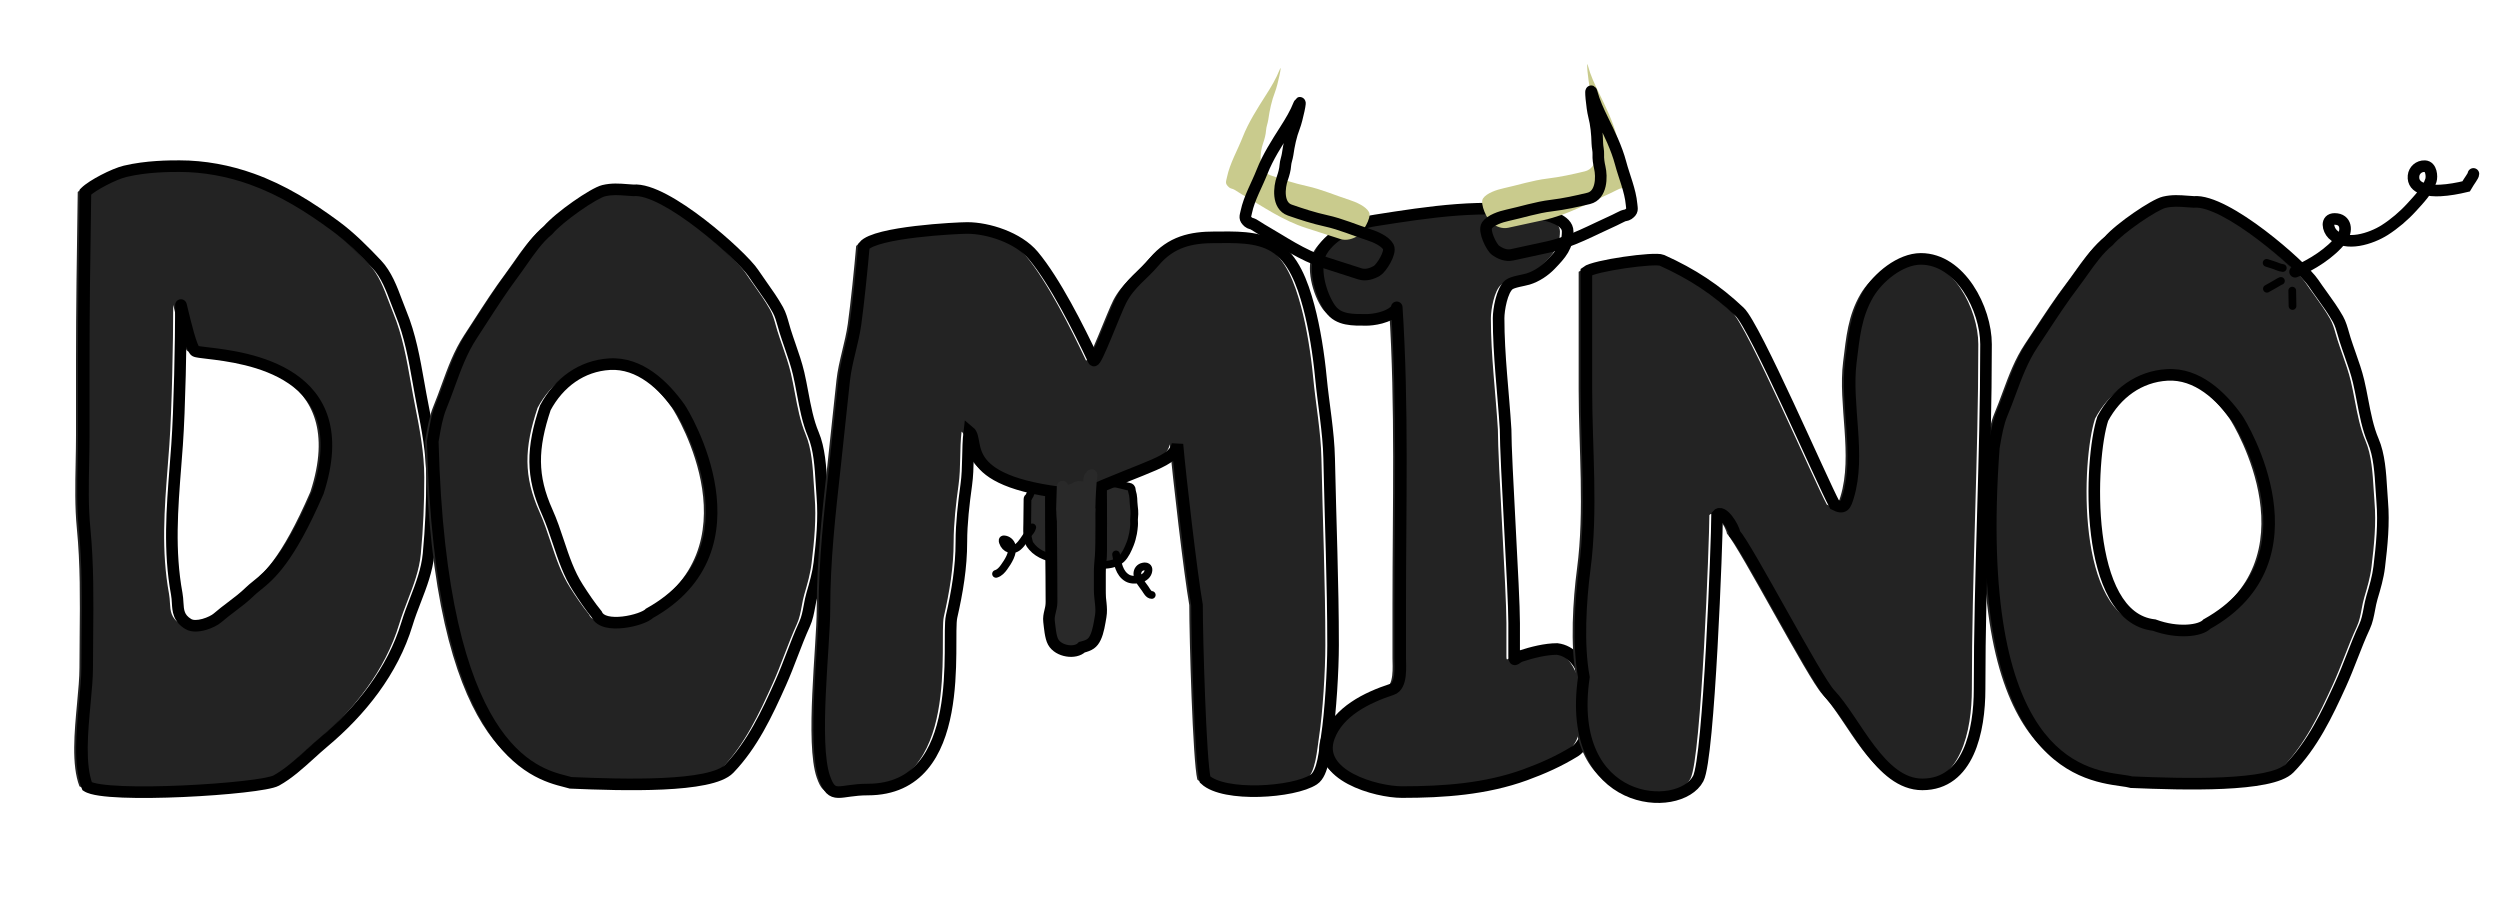 <svg width="647" height="239" viewBox="0 0 647 239" fill="none" xmlns="http://www.w3.org/2000/svg">
<g filter="url(#filter0_ii_0_1)">
<path fill-rule="evenodd" clip-rule="evenodd" d="M22.07 52.773C21.87 66.303 21.669 79.864 21.669 93.419V112.705C21.669 115.042 21.622 117.398 21.574 119.762C21.458 125.465 21.342 131.211 21.892 136.824C22.792 146.004 22.703 155.276 22.615 164.525C22.588 167.292 22.562 170.058 22.562 172.818C22.562 175.402 22.266 178.572 21.95 181.955C21.25 189.45 20.452 197.988 22.562 203.5C27.478 206.684 67.509 204.202 71.5 202C74.611 200.283 77.474 197.687 80.249 195.17C81.408 194.119 82.551 193.082 83.691 192.128C93.39 184.016 101.636 173.664 105.332 161.44C105.96 159.363 106.741 157.338 107.521 155.316C109.017 151.44 110.509 147.572 110.909 143.369C111.545 136.696 111.802 130.219 111.802 123.513C111.802 117.27 110.612 110.97 109.397 104.896C109.015 102.986 108.671 101.045 108.326 99.094C107.239 92.96 106.134 86.725 103.77 81.025C103.382 80.088 103.012 79.103 102.636 78.1C101.351 74.671 99.988 71.037 97.523 68.432C94.205 64.924 90.703 61.381 86.815 58.516C79.997 53.493 73.155 49.209 65.199 46.345C59.251 44.204 52.811 42.998 46.458 42.998C43.922 42.998 37.977 42.998 32.378 44.337C29.477 45.031 23.862 47.945 22.116 49.691C22.101 50.718 22.085 51.746 22.07 52.773ZM46.827 78.986C46.827 88.154 46.487 105.948 45.833 115.102C45.703 116.919 45.561 118.728 45.42 120.532C44.548 131.656 43.694 142.553 45.746 153.712C45.886 154.477 45.931 155.224 45.974 155.946C46.099 158.072 46.213 159.983 48.732 161.506C50.778 162.742 54.926 161.107 56.3 159.906C57.451 158.901 58.678 157.972 59.904 157.045C61.552 155.799 63.197 154.554 64.651 153.126C65.188 152.599 65.784 152.118 66.448 151.583C69.736 148.932 74.689 144.94 82.327 127.297C92.543 95.953 63.588 92.539 53.648 91.367C52.034 91.177 50.921 91.046 50.559 90.864C49.573 90.368 47.895 83.338 47.173 80.313C46.941 79.345 46.808 78.787 46.827 78.986Z" fill="#232323"/>
</g>
<path d="M22.07 52.773L23.57 52.795L23.57 52.795L22.07 52.773ZM21.574 119.762L23.073 119.793L23.073 119.793L21.574 119.762ZM21.892 136.824L20.4 136.971L20.4 136.971L21.892 136.824ZM22.615 164.525L24.115 164.539L22.615 164.525ZM21.95 181.955L20.456 181.815L20.456 181.815L21.95 181.955ZM22.562 203.5L21.162 204.036L21.336 204.493L21.747 204.759L22.562 203.5ZM71.5 202L70.775 200.687L70.775 200.687L71.5 202ZM80.249 195.17L79.241 194.059L79.241 194.059L80.249 195.17ZM83.691 192.128L84.653 193.279L84.653 193.279L83.691 192.128ZM105.332 161.44L106.768 161.874L106.768 161.874L105.332 161.44ZM107.521 155.316L106.122 154.776L106.122 154.776L107.521 155.316ZM110.909 143.369L109.416 143.226L109.416 143.226L110.909 143.369ZM109.397 104.896L110.868 104.602L110.868 104.602L109.397 104.896ZM108.326 99.094L109.802 98.832L109.802 98.832L108.326 99.094ZM103.77 81.025L105.156 80.45L105.156 80.45L103.77 81.025ZM102.636 78.1L101.232 78.627L101.232 78.627L102.636 78.1ZM97.523 68.432L96.434 69.463L96.434 69.463L97.523 68.432ZM86.815 58.516L85.925 59.724L85.925 59.724L86.815 58.516ZM65.199 46.345L65.707 44.934L65.707 44.934L65.199 46.345ZM32.378 44.337L32.029 42.878L32.029 42.878L32.378 44.337ZM22.116 49.691L21.055 48.631L20.625 49.061L20.616 49.669L22.116 49.691ZM45.833 115.102L44.337 114.995L45.833 115.102ZM46.827 78.986H48.327V78.915L48.321 78.844L46.827 78.986ZM45.42 120.532L46.915 120.649L46.915 120.649L45.42 120.532ZM45.746 153.712L47.221 153.44L47.221 153.44L45.746 153.712ZM45.974 155.946L44.476 156.035L44.476 156.035L45.974 155.946ZM48.732 161.506L49.508 160.222L49.508 160.222L48.732 161.506ZM56.3 159.906L55.313 158.777L55.313 158.777L56.3 159.906ZM59.904 157.045L58.999 155.849L58.999 155.849L59.904 157.045ZM64.651 153.126L63.6 152.056L63.6 152.056L64.651 153.126ZM66.448 151.583L67.39 152.75L67.39 152.75L66.448 151.583ZM82.327 127.297L83.703 127.893L83.731 127.829L83.753 127.762L82.327 127.297ZM53.648 91.367L53.824 89.878L53.824 89.878L53.648 91.367ZM50.559 90.864L49.885 92.204L49.885 92.204L50.559 90.864ZM47.173 80.313L45.714 80.662L45.714 80.662L47.173 80.313ZM23.169 93.419C23.169 79.876 23.37 66.327 23.57 52.795L20.57 52.751C20.37 66.279 20.169 79.85 20.169 93.419H23.169ZM23.169 112.705V93.419H20.169V112.705H23.169ZM23.073 119.793C23.121 117.431 23.169 115.059 23.169 112.705H20.169C20.169 115.024 20.122 117.365 20.074 119.732L23.073 119.793ZM23.385 136.678C22.845 131.168 22.958 125.511 23.073 119.793L20.074 119.732C19.959 125.419 19.839 131.254 20.4 136.971L23.385 136.678ZM24.115 164.539C24.203 155.304 24.294 145.951 23.385 136.678L20.4 136.971C21.29 146.057 21.204 155.248 21.115 164.51L24.115 164.539ZM24.062 172.818C24.062 170.066 24.088 167.308 24.115 164.539L21.115 164.51C21.088 167.277 21.062 170.049 21.062 172.818H24.062ZM23.443 182.094C23.757 178.735 24.062 175.487 24.062 172.818H21.062C21.062 175.317 20.774 178.409 20.456 181.815L23.443 182.094ZM23.963 202.964C23.009 200.472 22.68 197.184 22.702 193.48C22.725 189.797 23.092 185.855 23.443 182.094L20.456 181.815C20.108 185.55 19.726 189.624 19.702 193.462C19.679 197.278 20.005 201.016 21.162 204.036L23.963 202.964ZM70.775 200.687C70.69 200.734 70.443 200.835 69.957 200.966C69.496 201.09 68.903 201.22 68.183 201.352C66.744 201.615 64.872 201.876 62.694 202.12C58.343 202.608 52.845 203.023 47.311 203.271C41.774 203.519 36.23 203.598 31.782 203.42C29.554 203.33 27.631 203.178 26.132 202.956C24.55 202.722 23.689 202.442 23.378 202.241L21.747 204.759C22.665 205.353 24.13 205.693 25.693 205.924C27.34 206.167 29.382 206.326 31.661 206.417C36.225 206.6 41.861 206.518 47.445 206.268C53.032 206.018 58.598 205.599 63.028 205.101C65.242 204.853 67.19 204.584 68.724 204.302C69.49 204.162 70.17 204.016 70.737 203.863C71.278 203.717 71.811 203.541 72.225 203.313L70.775 200.687ZM79.241 194.059C76.437 196.602 73.705 199.07 70.775 200.687L72.225 203.313C75.517 201.497 78.511 198.771 81.257 196.281L79.241 194.059ZM82.729 190.978C81.562 191.954 80.396 193.012 79.241 194.059L81.257 196.281C82.42 195.226 83.541 194.209 84.653 193.279L82.729 190.978ZM103.896 161.006C100.31 172.866 92.282 182.988 82.729 190.978L84.653 193.279C94.499 185.045 102.962 174.462 106.768 161.874L103.896 161.006ZM106.122 154.776C105.345 156.79 104.543 158.867 103.896 161.006L106.768 161.874C107.376 159.86 108.137 157.887 108.921 155.856L106.122 154.776ZM109.416 143.226C109.038 147.191 107.629 150.868 106.122 154.776L108.921 155.856C110.404 152.011 111.979 147.953 112.403 143.511L109.416 143.226ZM110.302 123.513C110.302 130.179 110.046 136.608 109.416 143.226L112.403 143.511C113.043 136.783 113.302 130.258 113.302 123.513H110.302ZM107.926 105.19C109.143 111.275 110.302 117.438 110.302 123.513H113.302C113.302 117.102 112.081 110.665 110.868 104.602L107.926 105.19ZM106.849 99.356C107.194 101.304 107.54 103.261 107.926 105.19L110.868 104.602C110.49 102.711 110.149 100.786 109.802 98.832L106.849 99.356ZM102.385 81.599C104.675 87.122 105.756 93.191 106.849 99.356L109.802 98.832C108.721 92.728 107.593 86.328 105.156 80.45L102.385 81.599ZM101.232 78.627C101.606 79.624 101.984 80.634 102.385 81.599L105.156 80.45C104.779 79.541 104.419 78.581 104.041 77.573L101.232 78.627ZM96.434 69.463C98.652 71.808 99.921 75.132 101.232 78.627L104.041 77.573C102.78 74.209 101.324 70.267 98.613 67.401L96.434 69.463ZM85.925 59.724C89.697 62.503 93.12 65.96 96.434 69.463L98.613 67.401C95.289 63.887 91.709 60.259 87.704 57.309L85.925 59.724ZM64.691 47.756C72.454 50.551 79.162 54.741 85.925 59.724L87.704 57.309C80.832 52.245 73.857 47.868 65.707 44.934L64.691 47.756ZM46.458 44.498C52.626 44.498 58.894 45.669 64.691 47.756L65.707 44.934C59.608 42.738 52.996 41.498 46.458 41.498V44.498ZM32.727 45.796C38.134 44.503 43.915 44.498 46.458 44.498V41.498C43.928 41.498 37.821 41.494 32.029 42.878L32.727 45.796ZM23.176 50.752C23.874 50.054 25.535 48.977 27.507 47.95C29.454 46.936 31.455 46.1 32.727 45.796L32.029 42.878C30.401 43.267 28.143 44.236 26.121 45.289C24.124 46.329 22.104 47.582 21.055 48.631L23.176 50.752ZM23.57 52.795C23.585 51.768 23.6 50.741 23.615 49.714L20.616 49.669C20.601 50.696 20.585 51.724 20.57 52.751L23.57 52.795ZM47.329 115.209C47.987 106.001 48.327 88.164 48.327 78.986H45.327C45.327 88.143 44.987 105.895 44.337 114.995L47.329 115.209ZM46.915 120.649C47.056 118.846 47.199 117.032 47.329 115.209L44.337 114.995C44.207 116.806 44.066 118.61 43.924 120.415L46.915 120.649ZM47.221 153.44C45.21 142.505 46.041 131.803 46.915 120.649L43.924 120.415C43.055 131.509 42.177 142.601 44.27 153.983L47.221 153.44ZM47.471 155.858C47.429 155.147 47.381 154.31 47.221 153.44L44.27 153.983C44.392 154.643 44.433 155.301 44.476 156.035L47.471 155.858ZM49.508 160.222C48.509 159.618 48.085 159.011 47.855 158.414C47.594 157.735 47.536 156.967 47.471 155.858L44.476 156.035C44.536 157.052 44.598 158.302 45.055 159.49C45.544 160.761 46.436 161.871 47.957 162.79L49.508 160.222ZM55.313 158.777C54.847 159.185 53.692 159.809 52.369 160.174C51.728 160.351 51.114 160.448 50.589 160.446C50.053 160.445 49.708 160.343 49.508 160.222L47.957 162.79C48.779 163.287 49.72 163.444 50.581 163.446C51.451 163.448 52.344 163.293 53.167 163.066C54.773 162.623 56.38 161.829 57.288 161.036L55.313 158.777ZM58.999 155.849C57.781 156.771 56.511 157.73 55.313 158.777L57.288 161.036C58.392 160.071 59.576 159.174 60.809 158.242L58.999 155.849ZM63.6 152.056C62.227 153.405 60.661 154.592 58.999 155.849L60.809 158.242C62.443 157.006 64.168 155.704 65.703 154.196L63.6 152.056ZM65.507 150.415C64.855 150.941 64.199 151.468 63.6 152.056L65.703 154.196C66.177 153.73 66.714 153.295 67.39 152.75L65.507 150.415ZM80.95 126.701C77.159 135.458 74.064 140.758 71.549 144.172C69.056 147.556 67.109 149.123 65.507 150.415L67.39 152.75C69.076 151.391 71.249 149.637 73.964 145.952C76.657 142.296 79.857 136.779 83.703 127.893L80.95 126.701ZM53.472 92.857C58.496 93.449 67.847 94.578 74.7 99.257C78.078 101.563 80.802 104.703 82.117 109.058C83.438 113.431 83.389 119.197 80.901 126.832L83.753 127.762C86.372 119.726 86.535 113.311 84.989 108.191C83.438 103.055 80.218 99.391 76.392 96.779C68.837 91.622 58.74 90.457 53.824 89.878L53.472 92.857ZM49.885 92.204C50.146 92.335 50.43 92.409 50.636 92.455C50.868 92.508 51.132 92.553 51.41 92.596C51.965 92.679 52.675 92.763 53.472 92.857L53.824 89.878C53.007 89.781 52.354 89.704 51.858 89.629C51.611 89.592 51.428 89.559 51.299 89.529C51.144 89.494 51.154 89.484 51.233 89.523L49.885 92.204ZM45.714 80.662C46.073 82.169 46.681 84.716 47.325 86.952C47.646 88.066 47.987 89.14 48.321 89.984C48.486 90.402 48.667 90.805 48.861 91.142C48.958 91.31 49.076 91.492 49.217 91.661C49.347 91.816 49.566 92.043 49.885 92.204L51.233 89.523C51.339 89.577 51.41 89.633 51.449 89.666C51.489 89.701 51.511 89.727 51.516 89.733C51.524 89.743 51.504 89.72 51.459 89.642C51.37 89.488 51.252 89.237 51.11 88.879C50.83 88.171 50.52 87.205 50.208 86.121C49.586 83.963 48.994 81.482 48.632 79.965L45.714 80.662ZM48.321 78.844C48.321 78.845 48.325 78.891 48.325 78.955C48.325 78.981 48.325 79.066 48.309 79.174C48.301 79.227 48.282 79.333 48.236 79.461C48.2 79.56 48.084 79.853 47.783 80.102C47.386 80.431 46.856 80.527 46.379 80.377C46.017 80.264 45.803 80.046 45.733 79.971C45.577 79.804 45.5 79.641 45.489 79.62C45.444 79.529 45.421 79.457 45.421 79.457C45.411 79.429 45.419 79.449 45.452 79.581C45.509 79.804 45.597 80.172 45.714 80.662L48.632 79.965C48.517 79.487 48.423 79.092 48.36 78.843C48.334 78.739 48.297 78.597 48.261 78.49C48.254 78.47 48.225 78.383 48.175 78.284C48.163 78.258 48.083 78.092 47.926 77.924C47.855 77.847 47.64 77.629 47.278 77.515C46.8 77.365 46.269 77.462 45.871 77.791C45.569 78.04 45.454 78.334 45.417 78.434C45.37 78.563 45.351 78.671 45.343 78.726C45.326 78.838 45.325 78.927 45.325 78.96C45.326 79.038 45.332 79.102 45.334 79.129L48.321 78.844Z" fill="black"/>
<g filter="url(#filter1_ii_0_1)">
<path d="M362.373 156.595C362.373 131.078 363.124 105.272 361.502 79.899C359.504 82.355 355.013 82.783 353.685 82.783C350.196 82.783 346.438 82.95 344.278 79.899C341.795 76.394 339.63 68.986 342.068 64.961C344.753 60.531 350.602 57.878 356.018 57.03C369.448 54.929 384.634 52.486 398.116 55.205C400.687 55.724 405.712 56.905 405.712 59.892C405.712 63.807 404.002 65.705 401.244 68.566C399.734 70.132 397.625 71.554 395.436 72.216C394.229 72.581 391.467 72.929 390.521 73.681C388.694 75.132 387.84 80.176 387.84 82.355C387.84 92.049 389.062 101.536 389.652 111.172C389.652 119.471 391.861 152.96 391.861 161.259V169.956C391.861 171.388 392.294 170.215 393.648 169.776C396.481 168.857 399.976 167.96 402.979 167.96C410.279 168.867 412.292 180.426 411.967 186.334C411.893 187.686 410.7 189.457 410.279 190.795C409.893 192.022 408.793 193.708 407.598 194.445C403.54 196.95 399.258 198.87 394.691 200.529C384.528 204.219 373.647 204.99 362.82 204.99C356.252 204.99 340.309 200.68 343.955 190.752C346.368 184.181 353.649 180.558 360.238 178.405C362.888 177.539 362.373 172.407 362.373 170.384V156.595Z" fill="#232323"/>
</g>
<path d="M361.479 79.539C363.131 105.027 362.373 130.957 362.373 156.595C362.373 161.191 362.373 165.788 362.373 170.384C362.373 172.407 362.888 177.539 360.238 178.405C353.649 180.558 346.368 184.181 343.955 190.752C340.309 200.68 356.252 204.99 362.82 204.99C373.647 204.99 384.528 204.219 394.691 200.529C399.258 198.87 403.54 196.95 407.598 194.445C408.793 193.708 409.893 192.022 410.279 190.795C410.7 189.457 411.892 187.686 411.967 186.334C412.292 180.426 410.279 168.867 402.979 167.96C399.976 167.96 396.481 168.857 393.648 169.776C392.294 170.215 391.861 171.388 391.861 169.956C391.861 167.057 391.861 164.158 391.861 161.259C391.861 152.96 389.652 119.471 389.652 111.172C389.062 101.536 387.84 92.049 387.84 82.355C387.84 80.176 388.694 75.132 390.521 73.681C391.467 72.929 394.229 72.581 395.436 72.216C397.625 71.554 399.734 70.132 401.244 68.566C404.002 65.705 405.712 63.807 405.712 59.892C405.712 56.905 400.687 55.724 398.116 55.205C384.634 52.486 369.448 54.929 356.018 57.03C350.602 57.878 344.753 60.531 342.068 64.961C339.63 68.986 341.795 76.394 344.278 79.899C346.438 82.95 350.196 82.783 353.685 82.783C355.013 82.783 359.504 82.355 361.502 79.899" stroke="black" stroke-width="3" stroke-linecap="round"/>
<g filter="url(#filter2_i_0_1)">
<path d="M354.355 60.782C355.992 61.309 358.521 62.419 359.301 63.897C360.08 65.375 357.46 69.444 356.337 70.094C355.041 70.843 353.455 71.36 351.921 70.867L343.021 68.007C336.873 66.031 331.931 62.482 326.464 59.35C325.752 58.942 325.112 58.452 324.391 58.059C323.986 57.838 323.452 57.81 323.106 57.509C321.955 56.504 322.275 56.121 322.542 54.849C323.297 51.245 325.287 47.862 326.631 44.428C328.084 40.715 330.408 37.069 332.572 33.679C333.961 31.502 335.273 29.351 336.206 26.967C336.938 25.095 335.703 30.948 334.971 32.819C334.095 35.057 333.57 37.597 333.235 39.951C333.097 40.918 332.711 41.786 332.651 42.761C332.583 43.845 332.242 45.093 331.874 46.123C331.038 48.46 330.531 53.226 333.803 54.369C336.865 55.438 340.008 56.453 343.19 57.152C347.052 58.001 350.65 59.592 354.355 60.782Z" fill="#C9CB8D"/>
</g>
<path d="M354.355 60.782C355.992 61.309 358.521 62.419 359.301 63.897C360.08 65.375 357.46 69.444 356.337 70.094C355.041 70.843 353.455 71.36 351.921 70.867L343.021 68.007C336.873 66.031 331.931 62.482 326.464 59.35C325.752 58.942 325.112 58.452 324.391 58.059C323.986 57.838 323.452 57.81 323.106 57.509C321.955 56.504 322.275 56.121 322.542 54.849C323.297 51.245 325.287 47.862 326.631 44.428C328.084 40.715 330.408 37.069 332.572 33.679C333.961 31.502 335.273 29.351 336.206 26.967C336.938 25.095 335.703 30.948 334.971 32.819C334.095 35.057 333.57 37.597 333.235 39.951C333.097 40.918 332.711 41.786 332.651 42.761C332.583 43.845 332.242 45.093 331.874 46.123C331.038 48.46 330.531 53.226 333.803 54.369C336.865 55.438 340.008 56.453 343.19 57.152C347.052 58.001 350.65 59.592 354.355 60.782Z" stroke="black" stroke-width="3" stroke-linecap="round"/>
<g filter="url(#filter3_i_0_1)">
<path d="M390.072 55.733C388.391 56.098 385.759 56.956 384.816 58.344C383.873 59.733 385.994 64.01 387.031 64.76C388.227 65.625 389.736 66.288 391.312 65.946L400.452 63.963C406.767 62.593 412.07 59.55 417.843 56.971C418.595 56.635 419.286 56.211 420.045 55.891C420.471 55.711 421.003 55.734 421.38 55.468C422.636 54.583 422.363 54.174 422.247 52.889C421.917 49.25 420.34 45.713 419.408 42.186C418.4 38.372 416.523 34.543 414.775 30.982C413.652 28.695 412.603 26.441 411.956 23.993C411.448 22.07 411.992 27.98 412.5 29.902C413.107 32.201 413.333 34.764 413.391 37.126C413.415 38.096 413.696 38.992 413.643 39.963C413.584 41.042 413.777 42.31 414.022 43.364C414.578 45.757 414.528 50.523 411.157 51.342C408.003 52.108 404.774 52.814 401.543 53.203C397.622 53.675 393.877 54.907 390.072 55.733Z" fill="#C9CB8D"/>
</g>
<path d="M390.072 55.733C388.391 56.098 385.759 56.956 384.816 58.344C383.873 59.733 385.994 64.01 387.031 64.76C388.227 65.625 389.736 66.288 391.312 65.946L400.452 63.963C406.767 62.593 412.07 59.55 417.843 56.971C418.595 56.635 419.286 56.211 420.045 55.891C420.471 55.711 421.003 55.734 421.38 55.468C422.636 54.583 422.363 54.174 422.247 52.889C421.917 49.25 420.34 45.713 419.408 42.186C418.4 38.372 416.523 34.543 414.775 30.982C413.652 28.695 412.603 26.441 411.956 23.993C411.448 22.07 411.992 27.98 412.5 29.902C413.107 32.201 413.333 34.764 413.391 37.126C413.415 38.096 413.696 38.992 413.643 39.963C413.584 41.042 413.777 42.31 414.022 43.364C414.578 45.757 414.528 50.523 411.157 51.342C408.003 52.108 404.774 52.814 401.543 53.203C397.622 53.675 393.877 54.907 390.072 55.733Z" stroke="black" stroke-width="3" stroke-linecap="round"/>
<g filter="url(#filter4_ii_0_1)">
<path fill-rule="evenodd" clip-rule="evenodd" d="M146.351 202.239C138.145 200.15 114.034 194.014 112 114.21C112.053 113.906 112.106 113.599 112.159 113.289C112.625 110.569 113.122 107.67 114.16 105.152C114.931 103.281 115.617 101.398 116.298 99.525C117.896 95.132 119.476 90.791 122.108 86.771C122.937 85.507 123.759 84.233 124.582 82.957C127.236 78.846 129.902 74.716 132.821 70.809C133.522 69.871 134.226 68.862 134.945 67.832C137.029 64.845 139.239 61.678 141.849 59.552C144.721 56.147 153.658 49.96 156.234 49.35C158.36 48.847 160.202 48.989 162.215 49.145C162.768 49.187 163.335 49.231 163.923 49.263C172.305 48.489 192.026 66.247 194.939 70.633C195.683 71.754 196.444 72.827 197.199 73.893C198.644 75.933 200.071 77.947 201.332 80.219C201.989 81.401 202.386 82.826 202.768 84.194C202.907 84.692 203.044 85.182 203.19 85.65C203.592 86.937 204.036 88.219 204.481 89.503C205.301 91.871 206.123 94.244 206.689 96.665C207.06 98.25 207.373 99.918 207.69 101.608C208.386 105.316 209.102 109.13 210.49 112.408C212.062 116.12 212.349 120.895 212.607 125.202C212.674 126.313 212.739 127.392 212.823 128.414C213.303 134.228 212.726 139.987 212.045 145.739C211.726 148.437 210.933 151.186 210.166 153.786C209.877 154.769 209.684 155.808 209.491 156.85C209.194 158.45 208.896 160.057 208.244 161.481C207.051 164.089 206.032 166.744 205.013 169.399C204.064 171.873 203.114 174.347 202.024 176.784C198.491 184.674 194.757 192.66 188.719 198.946C184.005 203.854 161.272 203.18 147.681 202.596C147.304 202.481 146.858 202.368 146.351 202.239ZM154.43 158.996C152.679 156.86 151.054 154.433 149.564 152.106C147.228 148.456 145.88 144.404 144.522 140.324C143.648 137.697 142.77 135.059 141.622 132.507C137.471 123.284 137.621 116.007 141.121 105.551C144.621 99.007 150.528 94.672 157.768 94.247C165.563 93.788 171.73 99.685 175.92 105.551C177.122 107.234 198.122 142.007 168.061 158.738C166.417 160.524 156.122 163.007 154.43 158.996Z" fill="#232323"/>
</g>
<path d="M112 114.21L110.522 113.953L110.497 114.1L110.5 114.249L112 114.21ZM146.351 202.239L146.721 200.785L146.721 200.785L146.351 202.239ZM112.159 113.289L110.68 113.036L110.68 113.036L112.159 113.289ZM114.16 105.152L112.773 104.58L112.773 104.58L114.16 105.152ZM116.298 99.525L117.708 100.037L116.298 99.525ZM122.108 86.771L120.853 85.95L120.853 85.95L122.108 86.771ZM124.582 82.957L125.843 83.77L125.843 83.77L124.582 82.957ZM132.821 70.809L134.023 71.707L134.023 71.707L132.821 70.809ZM134.945 67.832L133.715 66.973L133.715 66.973L134.945 67.832ZM141.849 59.552L142.797 60.715L142.906 60.627L142.996 60.519L141.849 59.552ZM156.234 49.35L155.889 47.891L155.889 47.891L156.234 49.35ZM162.215 49.145L162.099 50.64L162.099 50.64L162.215 49.145ZM163.923 49.263L163.843 50.76L163.952 50.766L164.061 50.756L163.923 49.263ZM194.939 70.633L193.69 71.463L193.69 71.463L194.939 70.633ZM197.199 73.893L195.975 74.76L195.975 74.76L197.199 73.893ZM201.332 80.219L200.021 80.948L200.021 80.948L201.332 80.219ZM202.768 84.194L204.213 83.791L204.213 83.791L202.768 84.194ZM203.19 85.65L201.758 86.098L201.758 86.098L203.19 85.65ZM204.481 89.503L203.063 89.994L203.063 89.994L204.481 89.503ZM206.689 96.665L205.228 97.007L205.228 97.007L206.689 96.665ZM207.69 101.608L206.216 101.884L206.216 101.884L207.69 101.608ZM210.49 112.408L209.109 112.992L209.109 112.992L210.49 112.408ZM212.607 125.202L214.104 125.113L214.104 125.113L212.607 125.202ZM212.823 128.414L211.328 128.537L211.328 128.537L212.823 128.414ZM212.045 145.739L213.535 145.915L213.535 145.915L212.045 145.739ZM210.166 153.786L208.728 153.362L208.728 153.362L210.166 153.786ZM209.491 156.85L208.016 156.577L208.016 156.577L209.491 156.85ZM208.244 161.481L206.88 160.857L206.88 160.857L208.244 161.481ZM205.013 169.399L203.613 168.861L203.613 168.861L205.013 169.399ZM202.024 176.784L203.393 177.397L203.393 177.397L202.024 176.784ZM188.719 198.946L189.801 199.985L189.801 199.985L188.719 198.946ZM147.681 202.596L147.245 204.031L147.427 204.086L147.617 204.095L147.681 202.596ZM149.564 152.106L148.3 152.914L148.3 152.914L149.564 152.106ZM154.43 158.996L155.812 158.413L155.728 158.213L155.59 158.045L154.43 158.996ZM144.522 140.324L143.099 140.798L143.099 140.798L144.522 140.324ZM141.622 132.507L140.254 133.123L140.254 133.123L141.622 132.507ZM141.121 105.551L139.798 104.844L139.739 104.955L139.699 105.075L141.121 105.551ZM157.768 94.247L157.856 95.744L157.768 94.247ZM175.92 105.551L174.699 106.423L174.699 106.423L175.92 105.551ZM168.061 158.738L167.331 157.427L167.12 157.544L166.957 157.722L168.061 158.738ZM110.5 114.249C111.52 154.258 118.073 176.057 125.587 188.159C129.357 194.231 133.367 197.859 137.023 200.104C140.673 202.345 143.906 203.164 145.981 203.692L146.721 200.785C144.694 200.269 141.835 199.538 138.593 197.547C135.357 195.561 131.674 192.275 128.136 186.577C121.034 175.137 114.514 153.966 113.5 114.172L110.5 114.249ZM110.68 113.036C110.627 113.346 110.575 113.651 110.522 113.953L113.478 114.468C113.531 114.161 113.584 113.852 113.637 113.543L110.68 113.036ZM112.773 104.58C111.66 107.28 111.14 110.351 110.68 113.036L113.637 113.543C114.109 110.788 114.583 108.06 115.547 105.724L112.773 104.58ZM114.889 99.012C114.205 100.89 113.531 102.743 112.773 104.58L115.547 105.724C116.332 103.819 117.028 101.906 117.708 100.037L114.889 99.012ZM120.853 85.95C118.11 90.138 116.478 94.643 114.889 99.012L117.708 100.037C119.315 95.621 120.841 91.445 123.363 87.593L120.853 85.95ZM123.322 82.144C122.498 83.42 121.679 84.689 120.853 85.95L123.363 87.593C124.195 86.323 125.02 85.046 125.843 83.77L123.322 82.144ZM131.62 69.911C128.665 73.866 125.971 78.04 123.322 82.144L125.843 83.77C128.502 79.652 131.14 75.565 134.023 71.707L131.62 69.911ZM133.715 66.973C132.993 68.008 132.303 68.997 131.62 69.911L134.023 71.707C134.741 70.746 135.459 69.716 136.175 68.69L133.715 66.973ZM140.902 58.389C138.097 60.673 135.768 64.032 133.715 66.973L136.175 68.69C138.291 65.658 140.381 62.683 142.797 60.715L140.902 58.389ZM155.889 47.891C155.006 48.1 153.792 48.709 152.553 49.424C151.261 50.17 149.774 51.133 148.29 52.176C145.36 54.235 142.271 56.725 140.703 58.585L142.996 60.519C144.299 58.974 147.115 56.669 150.015 54.63C151.445 53.625 152.856 52.714 154.054 52.022C155.305 51.299 156.174 50.906 156.58 50.81L155.889 47.891ZM162.33 47.649C160.334 47.495 158.272 47.327 155.889 47.891L156.58 50.81C158.448 50.368 160.069 50.484 162.099 50.64L162.33 47.649ZM164.004 47.765C163.435 47.734 162.886 47.692 162.33 47.649L162.099 50.64C162.651 50.683 163.234 50.728 163.843 50.76L164.004 47.765ZM196.189 69.803C195.357 68.551 193.464 66.516 191.076 64.247C188.651 61.944 185.612 59.304 182.398 56.825C179.19 54.351 175.773 52.012 172.597 50.333C169.494 48.692 166.351 47.532 163.786 47.769L164.061 50.756C165.687 50.606 168.151 51.376 171.195 52.985C174.165 54.555 177.432 56.784 180.566 59.201C183.694 61.613 186.655 64.186 189.01 66.422C191.4 68.693 193.065 70.522 193.69 71.463L196.189 69.803ZM198.423 73.026C197.666 71.957 196.919 70.902 196.189 69.803L193.69 71.463C194.448 72.606 195.222 73.697 195.975 74.76L198.423 73.026ZM202.644 79.491C201.336 77.136 199.862 75.057 198.423 73.026L195.975 74.76C197.426 76.809 198.806 78.758 200.021 80.948L202.644 79.491ZM204.213 83.791C203.842 82.462 203.402 80.856 202.644 79.491L200.021 80.948C200.576 81.946 200.93 83.19 201.323 84.597L204.213 83.791ZM204.622 85.203C204.483 84.76 204.353 84.293 204.213 83.791L201.323 84.597C201.461 85.09 201.604 85.603 201.758 86.098L204.622 85.203ZM205.898 89.012C205.452 87.725 205.016 86.464 204.622 85.203L201.758 86.098C202.168 87.41 202.62 88.714 203.063 89.994L205.898 89.012ZM208.15 96.324C207.562 93.814 206.714 91.367 205.898 89.012L203.063 89.994C203.888 92.374 204.683 94.674 205.228 97.007L208.15 96.324ZM209.164 101.331C208.848 99.647 208.529 97.946 208.15 96.324L205.228 97.007C205.59 98.554 205.897 100.188 206.216 101.884L209.164 101.331ZM211.872 111.823C210.559 108.722 209.867 105.075 209.164 101.331L206.216 101.884C206.905 105.556 207.646 109.538 209.109 112.992L211.872 111.823ZM214.104 125.113C213.85 120.878 213.564 115.82 211.872 111.823L209.109 112.992C210.56 116.42 210.847 120.913 211.11 125.292L214.104 125.113ZM214.318 128.29C214.235 127.288 214.171 126.227 214.104 125.113L211.11 125.292C211.176 126.399 211.242 127.496 211.328 128.537L214.318 128.29ZM213.535 145.915C214.216 140.162 214.812 134.269 214.318 128.29L211.328 128.537C211.795 134.186 211.237 139.811 210.556 145.563L213.535 145.915ZM211.605 154.21C212.367 151.626 213.198 148.759 213.535 145.915L210.556 145.563C210.254 148.116 209.498 150.746 208.728 153.362L211.605 154.21ZM210.965 157.124C211.162 156.067 211.341 155.105 211.605 154.21L208.728 153.362C208.412 154.432 208.206 155.549 208.016 156.577L210.965 157.124ZM209.608 162.105C210.35 160.483 210.676 158.686 210.965 157.124L208.016 156.577C207.712 158.213 207.441 159.631 206.88 160.857L209.608 162.105ZM206.414 169.936C207.435 167.274 208.438 164.663 209.608 162.105L206.88 160.857C205.664 163.515 204.629 166.213 203.613 168.861L206.414 169.936ZM203.393 177.397C204.503 174.917 205.467 172.404 206.414 169.936L203.613 168.861C202.661 171.342 201.726 173.778 200.655 176.171L203.393 177.397ZM189.801 199.985C196.043 193.486 199.87 185.266 203.393 177.397L200.655 176.171C197.113 184.082 193.47 191.835 187.637 197.907L189.801 199.985ZM147.617 204.095C154.412 204.387 163.553 204.704 171.599 204.329C175.618 204.141 179.415 203.779 182.531 203.138C184.09 202.818 185.515 202.421 186.728 201.924C187.928 201.433 189.01 200.808 189.801 199.985L187.637 197.907C187.249 198.311 186.589 198.739 185.591 199.148C184.606 199.551 183.375 199.902 181.927 200.2C179.031 200.795 175.411 201.148 171.459 201.332C163.562 201.701 154.541 201.389 147.746 201.097L147.617 204.095ZM145.981 203.692C146.499 203.824 146.908 203.929 147.245 204.031L148.118 201.161C147.701 201.034 147.218 200.912 146.721 200.785L145.981 203.692ZM148.3 152.914C149.797 155.253 151.462 157.74 153.27 159.947L155.59 158.045C153.897 155.979 152.31 153.613 150.827 151.297L148.3 152.914ZM143.099 140.798C144.447 144.849 145.847 149.081 148.3 152.914L150.827 151.297C148.609 147.831 147.313 143.96 145.945 139.85L143.099 140.798ZM140.254 133.123C141.365 135.593 142.221 138.159 143.099 140.798L145.945 139.85C145.075 137.235 144.174 134.524 142.99 131.892L140.254 133.123ZM139.699 105.075C137.919 110.391 136.956 114.999 137.002 119.507C137.049 124.03 138.11 128.36 140.254 133.123L142.99 131.892C140.982 127.431 140.044 123.51 140.002 119.476C139.961 115.425 140.823 111.168 142.543 106.027L139.699 105.075ZM157.68 92.749C149.837 93.21 143.503 97.917 139.798 104.844L142.444 106.259C145.739 100.097 151.219 96.134 157.856 95.744L157.68 92.749ZM177.141 104.679C172.909 98.756 166.316 92.241 157.68 92.749L157.856 95.744C164.811 95.335 170.55 100.614 174.699 106.423L177.141 104.679ZM168.79 160.048C176.584 155.711 181.157 150.144 183.534 144.159C185.9 138.203 186.045 131.951 185.197 126.28C183.51 114.987 177.837 105.654 177.141 104.679L174.699 106.423C175.205 107.131 180.632 116.026 182.23 126.723C183.026 132.047 182.859 137.73 180.746 143.052C178.643 148.346 174.568 153.4 167.331 157.427L168.79 160.048ZM153.048 159.579C153.731 161.197 155.224 161.995 156.683 162.355C158.151 162.718 159.845 162.713 161.434 162.531C163.039 162.347 164.64 161.97 165.964 161.514C166.627 161.286 167.243 161.03 167.767 160.756C168.266 160.495 168.786 160.165 169.164 159.753L166.957 157.722C166.957 157.722 166.956 157.722 166.956 157.723C166.956 157.723 166.955 157.724 166.954 157.725C166.952 157.727 166.95 157.729 166.946 157.732C166.94 157.739 166.93 157.748 166.916 157.759C166.889 157.782 166.851 157.812 166.8 157.847C166.696 157.919 166.557 158.003 166.378 158.097C166.018 158.285 165.547 158.484 164.987 158.677C163.866 159.064 162.479 159.392 161.093 159.551C159.691 159.711 158.391 159.687 157.402 159.443C156.404 159.196 155.976 158.8 155.812 158.413L153.048 159.579Z" fill="black"/>
<g filter="url(#filter5_ii_0_1)">
<path fill-rule="evenodd" clip-rule="evenodd" d="M548.974 201.962C538.677 200.502 510.123 196.453 516 115.865C516.052 115.567 516.105 115.266 516.158 114.963C516.622 112.299 517.118 109.46 518.153 106.994C518.922 105.161 519.605 103.317 520.285 101.482C521.878 97.181 523.452 92.929 526.077 88.992C526.903 87.754 527.723 86.506 528.544 85.257C531.19 81.23 533.848 77.185 536.757 73.359C537.456 72.441 538.158 71.453 538.875 70.443C540.953 67.518 543.156 64.416 545.758 62.334C548.621 59 557.53 52.941 560.099 52.343C562.218 51.85 564.055 51.989 566.061 52.142C566.613 52.183 567.178 52.226 567.765 52.257C576.121 51.5 595.782 68.891 598.686 73.187C599.428 74.285 600.186 75.336 600.939 76.379C602.38 78.378 603.802 80.35 605.06 82.576C605.714 83.733 606.11 85.128 606.491 86.468C606.629 86.955 606.766 87.435 606.912 87.894C607.313 89.155 607.755 90.41 608.199 91.668C609.016 93.986 609.835 96.311 610.4 98.682C610.77 100.234 611.082 101.867 611.398 103.522C612.092 107.154 612.806 110.89 614.19 114.1C615.757 117.735 616.043 122.413 616.3 126.631C616.367 127.718 616.431 128.775 616.515 129.776C616.994 135.47 616.419 141.11 615.74 146.744C615.422 149.386 614.631 152.078 613.867 154.625C613.578 155.587 613.386 156.605 613.193 157.626C612.897 159.192 612.6 160.767 611.95 162.161C610.761 164.715 609.745 167.315 608.73 169.915C607.783 172.339 606.836 174.762 605.749 177.148C602.228 184.876 598.504 192.697 592.485 198.853C587.785 203.66 565.121 203 551.572 202.428C550.953 202.243 550.067 202.117 548.974 201.962ZM557.515 161.775C539.084 159.779 540.706 118.786 544.206 108.33C547.706 101.786 553.613 97.451 560.852 97.025C568.648 96.567 574.814 102.463 579.005 108.33C580.206 110.012 601.206 144.786 571.145 161.516C569.502 163.302 563.5 164 557.515 161.775Z" fill="#232323"/>
</g>
<path d="M516 115.865L514.523 115.603L514.509 115.679L514.504 115.756L516 115.865ZM548.974 201.962L548.764 203.448L548.764 203.448L548.974 201.962ZM516.158 114.963L517.636 115.221L517.636 115.221L516.158 114.963ZM518.153 106.994L519.536 107.574L518.153 106.994ZM520.285 101.482L518.878 100.961L518.878 100.961L520.285 101.482ZM526.077 88.992L524.829 88.16L524.829 88.16L526.077 88.992ZM528.544 85.257L527.29 84.433L527.29 84.433L528.544 85.257ZM536.757 73.359L535.563 72.451L535.563 72.451L536.757 73.359ZM538.875 70.443L540.098 71.312L540.098 71.312L538.875 70.443ZM545.758 62.334L546.695 63.506L546.805 63.418L546.896 63.312L545.758 62.334ZM560.099 52.343L559.759 50.882L559.759 50.882L560.099 52.343ZM566.061 52.142L565.948 53.637L565.948 53.637L566.061 52.142ZM567.765 52.257L567.686 53.755L567.793 53.761L567.9 53.751L567.765 52.257ZM598.686 73.187L599.929 72.347L599.929 72.347L598.686 73.187ZM600.939 76.379L602.155 75.502L602.155 75.502L600.939 76.379ZM605.06 82.576L606.366 81.837L606.366 81.837L605.06 82.576ZM606.491 86.468L605.048 86.878L605.048 86.878L606.491 86.468ZM606.912 87.894L608.341 87.439L608.341 87.439L606.912 87.894ZM608.199 91.668L606.784 92.166L606.784 92.166L608.199 91.668ZM610.4 98.682L608.941 99.03L608.941 99.03L610.4 98.682ZM611.398 103.522L609.925 103.804L609.925 103.804L611.398 103.522ZM614.19 114.1L615.567 113.506L615.567 113.506L614.19 114.1ZM616.3 126.631L617.798 126.539L617.798 126.539L616.3 126.631ZM616.515 129.776L615.021 129.901L615.021 129.901L616.515 129.776ZM615.74 146.744L614.251 146.564L614.251 146.564L615.74 146.744ZM613.867 154.625L615.304 155.056L615.304 155.056L613.867 154.625ZM613.193 157.626L614.667 157.904L614.667 157.904L613.193 157.626ZM611.95 162.161L613.31 162.795L613.31 162.795L611.95 162.161ZM608.73 169.915L610.127 170.461L610.127 170.461L608.73 169.915ZM605.749 177.148L607.114 177.77L607.114 177.77L605.749 177.148ZM592.485 198.853L591.412 197.805L591.412 197.805L592.485 198.853ZM551.572 202.428L551.143 203.865L551.322 203.919L551.509 203.927L551.572 202.428ZM544.206 108.33L542.883 107.623L542.823 107.734L542.783 107.854L544.206 108.33ZM557.515 161.775L558.037 160.369L557.862 160.304L557.676 160.283L557.515 161.775ZM560.852 97.025L560.764 95.528L560.764 95.528L560.852 97.025ZM579.005 108.33L577.784 109.202L577.784 109.202L579.005 108.33ZM571.145 161.516L570.416 160.206L570.205 160.323L570.041 160.501L571.145 161.516ZM514.504 115.756C511.557 156.165 517.204 177.743 525.183 189.432C533.246 201.245 543.513 202.703 548.764 203.448L549.185 200.477C544.138 199.762 534.98 198.465 527.661 187.741C520.257 176.894 514.566 156.153 517.496 115.975L514.504 115.756ZM514.68 114.705C514.627 115.009 514.575 115.308 514.523 115.603L517.477 116.127C517.53 115.827 517.583 115.524 517.636 115.221L514.68 114.705ZM516.77 106.413C515.657 109.064 515.139 112.077 514.68 114.705L517.636 115.221C518.106 112.522 518.578 109.856 519.536 107.574L516.77 106.413ZM518.878 100.961C518.197 102.801 517.525 104.615 516.77 106.413L519.536 107.574C520.32 105.707 521.013 103.833 521.691 102.003L518.878 100.961ZM524.829 88.16C522.092 92.266 520.462 96.683 518.878 100.961L521.691 102.003C523.293 97.678 524.813 93.592 527.325 89.824L524.829 88.16ZM527.29 84.433C526.469 85.683 525.652 86.926 524.829 88.16L527.325 89.824C528.154 88.581 528.977 87.329 529.797 86.08L527.29 84.433ZM535.563 72.451C532.617 76.325 529.931 80.414 527.29 84.433L529.797 86.08C532.448 82.046 535.078 78.045 537.951 74.267L535.563 72.451ZM537.652 69.575C536.932 70.588 536.244 71.556 535.563 72.451L537.951 74.267C538.667 73.326 539.384 72.317 540.098 71.312L537.652 69.575ZM544.821 61.163C542.023 63.402 539.698 66.694 537.652 69.575L540.098 71.312C542.207 68.342 544.289 65.431 546.695 63.506L544.821 61.163ZM559.759 50.882C558.881 51.086 557.672 51.682 556.437 52.383C555.149 53.114 553.667 54.056 552.187 55.078C549.266 57.094 546.185 59.534 544.62 61.358L546.896 63.312C548.193 61.801 550.999 59.543 553.891 57.547C555.317 56.562 556.723 55.67 557.917 54.992C559.165 54.285 560.032 53.899 560.439 53.804L559.759 50.882ZM566.175 50.646C564.185 50.495 562.132 50.331 559.759 50.882L560.439 53.804C562.305 53.37 563.925 53.484 565.948 53.637L566.175 50.646ZM567.844 50.759C567.277 50.729 566.729 50.688 566.175 50.646L565.948 53.637C566.498 53.679 567.079 53.723 567.686 53.755L567.844 50.759ZM599.929 72.347C599.097 71.117 597.209 69.123 594.828 66.901C592.41 64.645 589.38 62.059 586.176 59.632C582.977 57.208 579.571 54.917 576.404 53.273C573.31 51.666 570.18 50.532 567.629 50.763L567.9 53.751C569.528 53.603 571.989 54.36 575.022 55.935C577.983 57.473 581.24 59.656 584.364 62.023C587.483 64.385 590.435 66.905 592.781 69.095C595.164 71.318 596.823 73.109 597.443 74.027L599.929 72.347ZM602.155 75.502C601.401 74.456 600.656 73.423 599.929 72.347L597.443 74.027C598.2 75.147 598.971 76.216 599.722 77.257L602.155 75.502ZM606.366 81.837C605.061 79.529 603.59 77.491 602.155 75.502L599.722 77.257C601.17 79.264 602.543 81.172 603.754 83.314L606.366 81.837ZM607.934 86.058C607.564 84.757 607.124 83.18 606.366 81.837L603.754 83.314C604.304 84.286 604.656 85.499 605.048 86.878L607.934 86.058ZM608.341 87.439C608.204 87.007 608.074 86.55 607.934 86.058L605.048 86.878C605.185 87.361 605.328 87.864 605.482 88.349L608.341 87.439ZM609.613 91.169C609.169 89.908 608.734 88.674 608.341 87.439L605.482 88.349C605.892 89.635 606.342 90.913 606.784 92.166L609.613 91.169ZM611.859 98.335C611.273 95.874 610.426 93.475 609.613 91.169L606.784 92.166C607.606 94.498 608.398 96.748 608.941 99.03L611.859 98.335ZM612.871 103.241C612.556 101.592 612.238 99.925 611.859 98.335L608.941 99.03C609.301 100.543 609.607 102.142 609.925 103.804L612.871 103.241ZM615.567 113.506C614.261 110.475 613.573 106.909 612.871 103.241L609.925 103.804C610.612 107.399 611.352 111.305 612.812 114.693L615.567 113.506ZM617.798 126.539C617.544 122.395 617.259 117.43 615.567 113.506L612.812 114.693C614.255 118.041 614.541 122.431 614.803 126.722L617.798 126.539ZM618.01 129.65C617.928 128.67 617.864 127.63 617.798 126.539L614.803 126.722C614.869 127.806 614.935 128.881 615.021 129.901L618.01 129.65ZM617.229 146.923C617.908 141.288 618.503 135.512 618.01 129.65L615.021 129.901C615.486 135.427 614.93 140.932 614.251 146.564L617.229 146.923ZM615.304 155.056C616.063 152.525 616.893 149.713 617.229 146.923L614.251 146.564C613.95 149.059 613.199 151.631 612.43 154.194L615.304 155.056ZM614.667 157.904C614.863 156.868 615.041 155.93 615.304 155.056L612.43 154.194C612.115 155.245 611.909 156.341 611.719 157.347L614.667 157.904ZM613.31 162.795C614.053 161.199 614.378 159.433 614.667 157.904L611.719 157.347C611.416 158.951 611.147 160.334 610.591 161.528L613.31 162.795ZM610.127 170.461C611.145 167.854 612.144 165.298 613.31 162.795L610.591 161.528C609.378 164.132 608.345 166.777 607.332 169.37L610.127 170.461ZM607.114 177.77C608.221 175.34 609.183 172.878 610.127 170.461L607.332 169.37C606.383 171.799 605.451 174.184 604.384 176.526L607.114 177.77ZM593.557 199.902C599.785 193.533 603.602 185.478 607.114 177.77L604.384 176.526C600.854 184.274 597.224 191.861 591.412 197.805L593.557 199.902ZM551.509 203.927C558.283 204.213 567.396 204.524 575.416 204.156C579.422 203.972 583.206 203.617 586.312 202.99C587.865 202.677 589.284 202.288 590.493 201.802C591.688 201.321 592.767 200.71 593.557 199.902L591.412 197.805C591.027 198.199 590.37 198.618 589.373 199.019C588.39 199.414 587.162 199.758 585.718 200.05C582.829 200.633 579.219 200.978 575.278 201.159C567.404 201.52 558.41 201.215 551.635 200.929L551.509 203.927ZM548.764 203.448C549.906 203.61 550.658 203.72 551.143 203.865L552.002 200.991C551.249 200.766 550.227 200.625 549.185 200.477L548.764 203.448ZM542.783 107.854C541.848 110.647 541.08 115.318 540.72 120.711C540.359 126.133 540.403 132.396 541.147 138.409C541.889 144.401 543.338 150.255 545.857 154.781C548.39 159.334 552.105 162.698 557.353 163.266L557.676 160.283C553.709 159.854 550.715 157.344 548.478 153.323C546.226 149.275 544.844 143.853 544.125 138.04C543.408 132.249 543.362 126.179 543.713 120.911C544.066 115.615 544.813 111.241 545.628 108.806L542.783 107.854ZM560.764 95.528C552.921 95.989 546.588 100.695 542.883 107.623L545.528 109.037C548.824 102.876 554.304 98.913 560.94 98.522L560.764 95.528ZM580.225 107.458C575.994 101.534 569.4 95.02 560.764 95.528L560.94 98.522C567.895 98.113 573.634 103.392 577.784 109.202L580.225 107.458ZM571.874 162.827C579.668 158.489 584.241 152.923 586.618 146.938C588.984 140.982 589.129 134.73 588.282 129.058C586.595 117.766 580.921 108.432 580.225 107.458L577.784 109.202C578.29 109.91 583.717 118.805 585.315 129.502C586.11 134.825 585.944 140.509 583.83 145.831C581.727 151.124 577.652 156.178 570.416 160.206L571.874 162.827ZM556.992 163.181C560.177 164.365 563.377 164.777 566.031 164.648C567.358 164.583 568.582 164.382 569.618 164.053C570.625 163.733 571.588 163.25 572.249 162.532L570.041 160.501C569.88 160.675 569.477 160.95 568.71 161.193C567.971 161.428 567.012 161.597 565.885 161.652C563.631 161.761 560.837 161.41 558.037 160.369L556.992 163.181Z" fill="black"/>
<path d="M593.971 70.324C598.132 68.659 603.242 65.441 605.997 61.8C607.517 59.792 607.275 56.663 604.216 56.663C601.863 56.663 602.445 59.358 603.691 60.604C607.062 63.975 613.707 61.734 617.148 59.553C619.654 57.963 622.148 55.839 624.153 53.627C625.928 51.67 628.324 49.22 629.121 46.68C629.43 45.695 629.264 43.066 627.539 43.002C626.007 42.945 624.765 44.067 624.621 45.509C624.271 49.01 628.723 49.434 631.553 49.292C633.73 49.184 636.101 48.751 638.223 48.242C639.121 46.68 640.121 45.509 640.121 45.009" stroke="black" stroke-width="3" stroke-linecap="round"/>
<path d="M593.302 79.192C593.302 77.873 593.232 76.511 593.232 75.216" stroke="black" stroke-width="2" stroke-linecap="round"/>
<path d="M586.676 74.728C587.477 74.327 588.221 73.822 589.016 73.403C589.452 73.173 589.846 72.857 590.303 72.705" stroke="black" stroke-width="2" stroke-linecap="round"/>
<path d="M590.79 69.357C589.929 69.285 589.08 68.795 588.252 68.555C587.696 68.393 587.149 68.213 586.605 68.032" stroke="black" stroke-width="2" stroke-linecap="round"/>
<path d="M265.846 135.415C265.846 133.299 265.918 131.192 265.918 129.077C265.918 128.723 266.204 128.906 266.278 128.573C266.32 128.382 266.453 128.273 266.534 128.101C266.623 127.913 266.614 127.748 266.746 127.565C266.892 127.362 267.001 127.149 267.126 126.933C267.193 126.817 267.236 126.569 267.33 126.485C267.805 126.063 268.172 125.949 268.799 125.796C269.546 125.615 270.249 125.506 271.015 125.46C274.33 125.264 277.606 124.9 280.93 124.9C284.021 124.9 287.324 124.662 290.336 125.516C290.865 125.666 291.402 125.768 291.933 125.909C292.092 125.951 292.313 125.937 292.457 126.017C292.904 126.265 292.866 126.484 292.929 126.985C292.974 127.346 293.136 127.707 293.197 128.069C293.301 128.681 293.347 129.305 293.357 129.926C293.368 130.63 293.521 131.36 293.557 132.07C293.59 132.71 293.598 133.356 293.517 133.991C293.432 134.664 293.562 135.356 293.493 136.031C293.427 136.674 293.369 137.369 293.245 138.008C293.063 138.943 292.809 139.933 292.453 140.816C291.911 142.161 291.261 143.672 290.2 144.689C288.792 146.039 286.533 146.218 284.675 146.218C283.932 146.218 283.232 146.214 282.498 146.106C281.344 145.935 280.201 145.711 279.033 145.626C276.12 145.413 273.047 144.939 270.335 143.837C269.131 143.348 267.956 142.612 267.11 141.621C266.758 141.208 266.389 140.79 266.278 140.236C266.147 139.583 265.929 138.959 265.862 138.288C265.768 137.346 265.846 136.36 265.846 135.415Z" fill="#292929" stroke="black" stroke-width="2" stroke-linecap="round"/>
<g filter="url(#filter6_ii_0_1)">
<path d="M221.409 83.838C222.129 78.672 223.14 68.845 223.573 63.671C226.571 60.038 247.661 59 250.324 59C255.676 59 263.518 61.457 267.425 66.125C272.995 72.781 279.127 84.95 283.037 93.257C283.537 94.319 288.607 80.607 290.152 77.654C292.451 73.257 295.819 71.184 298.703 67.739C303.072 62.517 308.339 61.42 314.341 61.42C319.346 61.42 325.314 61.076 329.811 63.84C334.73 66.862 337.061 73.197 338.699 79.301C340.221 84.967 341.29 91.828 341.85 97.719C342.51 104.666 343.843 111.684 343.987 118.692C344.32 134.783 345 150.842 345 166.956C345 173.34 344.348 184.377 343.369 190.67C342.84 194.067 342.489 200.105 340.003 201.739C334.843 205.13 316.775 206.347 311.866 201.739C310.671 196.842 309.785 164.886 309.785 156.604C308.397 148.788 305.403 122.927 304.722 114.995C303.819 119.602 297.528 120.248 280.039 128.034C246.735 125.438 253.849 114.158 250.858 111.701C250.313 116.257 250.714 120.898 250.07 125.515C249.418 130.193 248.805 135.468 248.805 140.202C248.805 146.857 247.729 153.182 246.273 159.562C244.909 165.539 250.858 204.334 224.572 204.334C217.077 204.334 215.406 207.144 213.364 201.22C210.295 192.312 213.364 167.087 213.364 157.646C213.364 144.955 214.734 132.987 216.121 120.439C216.935 113.078 217.663 105.681 218.484 98.324C219.03 93.431 220.736 88.66 221.409 83.838Z" fill="#232323"/>
</g>
<path d="M221.409 83.838C222.129 78.672 223.14 68.845 223.573 63.671C226.571 60.038 247.661 59 250.324 59C255.676 59 263.518 61.457 267.425 66.125C272.995 72.781 279.127 84.95 283.037 93.257C283.537 94.319 288.607 80.607 290.152 77.654C292.451 73.257 295.819 71.184 298.703 67.739C303.072 62.517 308.339 61.42 314.341 61.42C319.346 61.42 325.314 61.076 329.811 63.84C334.73 66.862 337.061 73.197 338.699 79.301C340.221 84.967 341.29 91.828 341.85 97.719C342.51 104.666 343.843 111.684 343.987 118.692C344.32 134.783 345 150.842 345 166.956C345 173.34 344.348 184.377 343.369 190.67C342.84 194.067 342.489 200.105 340.003 201.739C334.843 205.13 316.775 206.347 311.866 201.739C310.671 196.842 309.785 164.886 309.785 156.604C308.397 148.788 305.403 122.927 304.722 114.995C303.819 119.602 297.528 120.248 280.039 128.034C246.735 125.438 253.849 114.158 250.858 111.701C250.313 116.257 250.714 120.898 250.07 125.515C249.418 130.193 248.805 135.468 248.805 140.202C248.805 146.857 247.729 153.182 246.273 159.562C244.909 165.539 250.858 204.334 224.572 204.334C217.077 204.334 215.406 207.144 213.364 201.22C210.295 192.312 213.364 167.087 213.364 157.646C213.364 144.955 214.734 132.987 216.121 120.439C216.935 113.078 217.663 105.681 218.484 98.324C219.03 93.431 220.736 88.66 221.409 83.838Z" stroke="black" stroke-width="3" stroke-linecap="round"/>
<g filter="url(#filter7_ii_0_1)">
<path d="M410.556 100.828V70.336C412.538 68.75 428.252 66.534 430.111 67.371C437.962 70.904 444.188 75 450.222 80.716C454.255 84.537 471.5 124.5 474.782 130.578C477.259 131.889 477.641 130.693 478.304 128.539C481.609 117.796 477.609 104.764 478.999 93.645C479.803 87.216 480.237 81.712 483.494 76.129C486.017 71.803 491.798 67 497.118 67C507.317 67 513.985 79.958 513.985 89.104C513.985 119.009 512.317 148.438 512.317 178.354C512.317 189.1 509.459 203 497.5 203C486.575 203 480.28 186.68 473.577 179.605C470.019 175.849 452.281 141.836 448.925 138.085C448.689 136.377 445.693 131.628 444.383 133.312C444.383 139.337 442.315 196.125 439.5 201.5C434.667 210.726 405 209 409.907 175.249C408.354 166.904 409.041 155.465 410.139 147.121C412.115 132.099 410.556 115.976 410.556 100.828Z" fill="#232323"/>
</g>
<path d="M410.556 100.828V70.336C412.538 68.75 428.252 66.534 430.111 67.371C437.962 70.904 444.188 75 450.222 80.716C454.255 84.537 471.5 124.5 474.782 130.578C477.259 131.889 477.641 130.693 478.304 128.539C481.609 117.796 477.609 104.764 478.999 93.645C479.803 87.216 480.237 81.712 483.494 76.129C486.017 71.803 491.798 67 497.118 67C507.317 67 513.985 79.958 513.985 89.104C513.985 119.009 512.317 148.438 512.317 178.354C512.317 189.1 509.459 203 497.5 203C486.575 203 480.28 186.68 473.577 179.605C470.019 175.849 452.281 141.836 448.925 138.085C448.689 136.377 445.693 131.628 444.383 133.312C444.383 139.337 442.315 196.125 439.5 201.5C434.667 210.726 405 209 409.907 175.249C408.354 166.904 409.041 155.465 410.139 147.121C412.115 132.099 410.556 115.976 410.556 100.828Z" stroke="black" stroke-width="3" stroke-linecap="round"/>
<path d="M272 129C272 138.448 272.151 146.664 272.151 156.112C272.151 157.913 272.338 159.287 272.556 161.024C272.748 162.553 272.925 164.949 273.623 166.184C275.006 168.629 278.173 168.404 279.854 166.702C280.808 165.736 282.02 165.455 282.728 164.021C283.47 162.519 283.78 161.407 284.099 159.605C284.488 157.412 284.629 155.393 284.629 153.115C284.629 151.564 284.629 150.013 284.629 148.463C284.629 147.058 284.792 145.857 284.894 144.497C285.123 141.426 284.909 138.16 284.909 135.067C284.909 133.31 284.909 131.552 284.909 129.795" stroke="black" stroke-width="3" stroke-linecap="round"/>
<path d="M272.153 155.783C272.153 146.073 272.002 137.71 272.002 128C272.734 135.277 284.468 131.235 284.97 127.491C284.97 127.313 284.97 127.148 284.97 127C284.993 127.163 284.993 127.327 284.97 127.491C284.98 131.143 285.081 140.837 284.862 143.846C284.761 145.243 284.598 146.478 284.598 147.922V152.703C284.598 155.044 285.25 157.247 284.862 159.5C284.544 161.352 284.24 163.456 283.5 165C282.794 166.474 282 167 280 167.5C278.323 169.249 273.934 168.646 272.555 166.134C271.858 164.865 271.682 162.403 271.491 160.831C271.273 159.046 272.153 157.633 272.153 155.783Z" fill="#292929"/>
<path d="M272.002 128C272.002 137.71 272.153 146.073 272.153 155.783C272.153 157.633 271.273 159.046 271.491 160.831C271.682 162.403 271.858 164.865 272.555 166.134C273.934 168.646 278.323 169.249 280 167.5C282 167 282.794 166.474 283.5 165C284.24 163.456 284.544 161.352 284.862 159.5C285.25 157.247 284.598 155.044 284.598 152.703C284.598 151.109 284.598 149.516 284.598 147.922C284.598 146.478 284.761 145.243 284.862 143.846C285.091 140.69 284.97 130.178 284.97 127C285.521 130.857 272.766 135.598 272.002 128Z" stroke="black" stroke-width="3" stroke-linecap="round"/>
<path d="M275.5 140.5C275.5 138.569 274.83 133.624 274.83 131.701C274.83 130.238 275 127.464 275 126C275 125.527 275.499 128.063 275.499 127.59C275.499 127.087 275.499 128.107 275.999 127.59C276.402 128.048 276.799 126.743 277.257 126.743C277.973 126.743 278.522 125.983 279.237 126C280.014 126.019 280.811 126.219 281.577 126.219C281.665 126.219 281.991 123.306 281.998 123.5C282.011 123.868 282.563 122.651 282.5 123C282.255 124.35 281.998 129.593 281.998 131C281.998 132.277 281.677 134.256 281.677 135.533C281.677 136.239 281.809 140.65 281.096 139.918C279.665 138.453 277.77 139.542 276.219 138.67C275.816 138.443 275.384 137.193 275.805 136.647C276.306 135.999 277.003 135.618 277.596 135.326C278.608 134.826 279.647 134.572 280.664 134.138C280.794 134.083 280.933 134.003 280.903 133.724C280.85 133.23 280.31 133.351 280.122 133.395C279.191 133.613 277.882 135.461 276.965 134.315C276.724 134.014 276.46 133.486 276.519 132.932C276.613 132.038 277.364 131.927 277.774 131.921C278.032 131.917 280.949 131.935 280.054 130.355C279.402 129.205 278.067 129.9 277.257 129.661C276.312 129.382 276.629 127.445 277.411 127.145C278.284 126.81 279.392 127.29 280.25 127.59C280.86 127.803 281.008 128.286 280.778 129.289C280.21 131.77 280.072 134.265 280.072 136.928C280.072 137.345 280.05 137.747 280.122 138.146C280.165 138.388 280.157 138.464 280.043 138.28C279.354 137.17 278.413 136.964 277.503 136.964" stroke="#292929" stroke-width="3" stroke-linecap="round"/>
<path d="M288.84 143.48C289.227 145.688 289.61 148.373 291.763 149.606C293.439 150.566 296.981 149.952 297.22 147.616C297.308 146.758 296.702 146.475 295.899 146.621C294.937 146.796 294.344 147.544 294.344 148.518C294.344 149.902 295.664 151.293 296.396 152.374C296.779 152.939 297.277 153.975 298.075 153.975" stroke="black" stroke-width="2" stroke-linecap="round"/>
<path d="M267.151 136.484C267.005 137.163 266.455 137.711 266.047 138.241C265.203 139.335 264.589 140.566 263.528 141.482C262.027 142.779 260.123 142.064 259.548 140.285C259.443 139.962 259.382 139.554 259.843 139.586C260.807 139.652 261.609 140.342 261.849 141.273C262.329 143.137 260.858 145.381 259.835 146.8C259.303 147.539 258.658 148.266 257.775 148.518" stroke="black" stroke-width="2" stroke-linecap="round"/>
<defs>
<filter id="filter0_ii_0_1" x="19.701" y="41.498" width="93.601" height="165.018" filterUnits="userSpaceOnUse" color-interpolation-filters="sRGB">
<feFlood flood-opacity="0" result="BackgroundImageFix"/>
<feBlend mode="normal" in="SourceGraphic" in2="BackgroundImageFix" result="shape"/>
<feColorMatrix in="SourceAlpha" type="matrix" values="0 0 0 0 0 0 0 0 0 0 0 0 0 0 0 0 0 0 127 0" result="hardAlpha"/>
<feOffset dx="8" dy="4"/>
<feComposite in2="hardAlpha" operator="arithmetic" k2="-1" k3="1"/>
<feColorMatrix type="matrix" values="0 0 0 0 0.613 0 0 0 0 1 0 0 0 0 0.721 0 0 0 0.26 0"/>
<feBlend mode="normal" in2="shape" result="effect1_innerShadow_0_1"/>
<feColorMatrix in="SourceAlpha" type="matrix" values="0 0 0 0 0 0 0 0 0 0 0 0 0 0 0 0 0 0 127 0" result="hardAlpha"/>
<feOffset dx="-10" dy="-4"/>
<feComposite in2="hardAlpha" operator="arithmetic" k2="-1" k3="1"/>
<feColorMatrix type="matrix" values="0 0 0 0 0 0 0 0 0 0 0 0 0 0 0 0 0 0 0.25 0"/>
<feBlend mode="normal" in2="effect1_innerShadow_0_1" result="effect2_innerShadow_0_1"/>
</filter>
<filter id="filter1_ii_0_1" x="339.5" y="52.501" width="74" height="153.989" filterUnits="userSpaceOnUse" color-interpolation-filters="sRGB">
<feFlood flood-opacity="0" result="BackgroundImageFix"/>
<feBlend mode="normal" in="SourceGraphic" in2="BackgroundImageFix" result="shape"/>
<feColorMatrix in="SourceAlpha" type="matrix" values="0 0 0 0 0 0 0 0 0 0 0 0 0 0 0 0 0 0 127 0" result="hardAlpha"/>
<feOffset dx="8" dy="4"/>
<feComposite in2="hardAlpha" operator="arithmetic" k2="-1" k3="1"/>
<feColorMatrix type="matrix" values="0 0 0 0 0.613 0 0 0 0 1 0 0 0 0 0.721 0 0 0 0.26 0"/>
<feBlend mode="normal" in2="shape" result="effect1_innerShadow_0_1"/>
<feColorMatrix in="SourceAlpha" type="matrix" values="0 0 0 0 0 0 0 0 0 0 0 0 0 0 0 0 0 0 127 0" result="hardAlpha"/>
<feOffset dx="-10" dy="-4"/>
<feComposite in2="hardAlpha" operator="arithmetic" k2="-1" k3="1"/>
<feColorMatrix type="matrix" values="0 0 0 0 0 0 0 0 0 0 0 0 0 0 0 0 0 0 0.25 0"/>
<feBlend mode="normal" in2="effect1_innerShadow_0_1" result="effect2_innerShadow_0_1"/>
</filter>
<filter id="filter2_i_0_1" x="320.759" y="25.132" width="40.214" height="47.4" filterUnits="userSpaceOnUse" color-interpolation-filters="sRGB">
<feFlood flood-opacity="0" result="BackgroundImageFix"/>
<feBlend mode="normal" in="SourceGraphic" in2="BackgroundImageFix" result="shape"/>
<feColorMatrix in="SourceAlpha" type="matrix" values="0 0 0 0 0 0 0 0 0 0 0 0 0 0 0 0 0 0 127 0" result="hardAlpha"/>
<feOffset dx="-5" dy="-9"/>
<feComposite in2="hardAlpha" operator="arithmetic" k2="-1" k3="1"/>
<feColorMatrix type="matrix" values="0 0 0 0 0 0 0 0 0 0 0 0 0 0 0 0 0 0 0.25 0"/>
<feBlend mode="normal" in2="shape" result="effect1_innerShadow_0_1"/>
</filter>
<filter id="filter3_i_0_1" x="383.065" y="22.128" width="40.805" height="45.395" filterUnits="userSpaceOnUse" color-interpolation-filters="sRGB">
<feFlood flood-opacity="0" result="BackgroundImageFix"/>
<feBlend mode="normal" in="SourceGraphic" in2="BackgroundImageFix" result="shape"/>
<feColorMatrix in="SourceAlpha" type="matrix" values="0 0 0 0 0 0 0 0 0 0 0 0 0 0 0 0 0 0 127 0" result="hardAlpha"/>
<feOffset dx="-1" dy="-7"/>
<feComposite in2="hardAlpha" operator="arithmetic" k2="-1" k3="1"/>
<feColorMatrix type="matrix" values="0 0 0 0 0 0 0 0 0 0 0 0 0 0 0 0 0 0 0.25 0"/>
<feBlend mode="normal" in2="shape" result="effect1_innerShadow_0_1"/>
</filter>
<filter id="filter4_ii_0_1" x="110.497" y="47.5" width="104.003" height="157" filterUnits="userSpaceOnUse" color-interpolation-filters="sRGB">
<feFlood flood-opacity="0" result="BackgroundImageFix"/>
<feBlend mode="normal" in="SourceGraphic" in2="BackgroundImageFix" result="shape"/>
<feColorMatrix in="SourceAlpha" type="matrix" values="0 0 0 0 0 0 0 0 0 0 0 0 0 0 0 0 0 0 127 0" result="hardAlpha"/>
<feOffset dx="8" dy="4"/>
<feComposite in2="hardAlpha" operator="arithmetic" k2="-1" k3="1"/>
<feColorMatrix type="matrix" values="0 0 0 0 0.613 0 0 0 0 1 0 0 0 0 0.721 0 0 0 0.26 0"/>
<feBlend mode="normal" in2="shape" result="effect1_innerShadow_0_1"/>
<feColorMatrix in="SourceAlpha" type="matrix" values="0 0 0 0 0 0 0 0 0 0 0 0 0 0 0 0 0 0 127 0" result="hardAlpha"/>
<feOffset dx="-10" dy="-4"/>
<feComposite in2="hardAlpha" operator="arithmetic" k2="-1" k3="1"/>
<feColorMatrix type="matrix" values="0 0 0 0 0 0 0 0 0 0 0 0 0 0 0 0 0 0 0.25 0"/>
<feBlend mode="normal" in2="effect1_innerShadow_0_1" result="effect2_innerShadow_0_1"/>
</filter>
<filter id="filter5_ii_0_1" x="513.711" y="50.5" width="104.48" height="153.824" filterUnits="userSpaceOnUse" color-interpolation-filters="sRGB">
<feFlood flood-opacity="0" result="BackgroundImageFix"/>
<feBlend mode="normal" in="SourceGraphic" in2="BackgroundImageFix" result="shape"/>
<feColorMatrix in="SourceAlpha" type="matrix" values="0 0 0 0 0 0 0 0 0 0 0 0 0 0 0 0 0 0 127 0" result="hardAlpha"/>
<feOffset dx="8" dy="4"/>
<feComposite in2="hardAlpha" operator="arithmetic" k2="-1" k3="1"/>
<feColorMatrix type="matrix" values="0 0 0 0 0.613 0 0 0 0 1 0 0 0 0 0.721 0 0 0 0.26 0"/>
<feBlend mode="normal" in2="shape" result="effect1_innerShadow_0_1"/>
<feColorMatrix in="SourceAlpha" type="matrix" values="0 0 0 0 0 0 0 0 0 0 0 0 0 0 0 0 0 0 127 0" result="hardAlpha"/>
<feOffset dx="-10" dy="-4"/>
<feComposite in2="hardAlpha" operator="arithmetic" k2="-1" k3="1"/>
<feColorMatrix type="matrix" values="0 0 0 0 0 0 0 0 0 0 0 0 0 0 0 0 0 0 0.25 0"/>
<feBlend mode="normal" in2="effect1_innerShadow_0_1" result="effect2_innerShadow_0_1"/>
</filter>
<filter id="filter6_ii_0_1" x="210.5" y="57.5" width="136" height="149" filterUnits="userSpaceOnUse" color-interpolation-filters="sRGB">
<feFlood flood-opacity="0" result="BackgroundImageFix"/>
<feBlend mode="normal" in="SourceGraphic" in2="BackgroundImageFix" result="shape"/>
<feColorMatrix in="SourceAlpha" type="matrix" values="0 0 0 0 0 0 0 0 0 0 0 0 0 0 0 0 0 0 127 0" result="hardAlpha"/>
<feOffset dx="-10" dy="-4"/>
<feComposite in2="hardAlpha" operator="arithmetic" k2="-1" k3="1"/>
<feColorMatrix type="matrix" values="0 0 0 0 0 0 0 0 0 0 0 0 0 0 0 0 0 0 0.25 0"/>
<feBlend mode="normal" in2="shape" result="effect1_innerShadow_0_1"/>
<feColorMatrix in="SourceAlpha" type="matrix" values="0 0 0 0 0 0 0 0 0 0 0 0 0 0 0 0 0 0 127 0" result="hardAlpha"/>
<feOffset dx="8" dy="4"/>
<feComposite in2="hardAlpha" operator="arithmetic" k2="-1" k3="1"/>
<feColorMatrix type="matrix" values="0 0 0 0 0.819 0 0 0 0 1 0 0 0 0 0.733 0 0 0 0.25 0"/>
<feBlend mode="normal" in2="effect1_innerShadow_0_1" result="effect2_innerShadow_0_1"/>
</filter>
<filter id="filter7_ii_0_1" x="407.5" y="65.5" width="111.985" height="146.302" filterUnits="userSpaceOnUse" color-interpolation-filters="sRGB">
<feFlood flood-opacity="0" result="BackgroundImageFix"/>
<feBlend mode="normal" in="SourceGraphic" in2="BackgroundImageFix" result="shape"/>
<feColorMatrix in="SourceAlpha" type="matrix" values="0 0 0 0 0 0 0 0 0 0 0 0 0 0 0 0 0 0 127 0" result="hardAlpha"/>
<feOffset dx="-10" dy="-4"/>
<feComposite in2="hardAlpha" operator="arithmetic" k2="-1" k3="1"/>
<feColorMatrix type="matrix" values="0 0 0 0 0 0 0 0 0 0 0 0 0 0 0 0 0 0 0.25 0"/>
<feBlend mode="normal" in2="shape" result="effect1_innerShadow_0_1"/>
<feColorMatrix in="SourceAlpha" type="matrix" values="0 0 0 0 0 0 0 0 0 0 0 0 0 0 0 0 0 0 127 0" result="hardAlpha"/>
<feOffset dx="8" dy="4"/>
<feGaussianBlur stdDeviation="2"/>
<feComposite in2="hardAlpha" operator="arithmetic" k2="-1" k3="1"/>
<feColorMatrix type="matrix" values="0 0 0 0 0.735 0 0 0 0 1 0 0 0 0 0.729 0 0 0 0.25 0"/>
<feBlend mode="normal" in2="effect1_innerShadow_0_1" result="effect2_innerShadow_0_1"/>
</filter>
</defs>
</svg>
